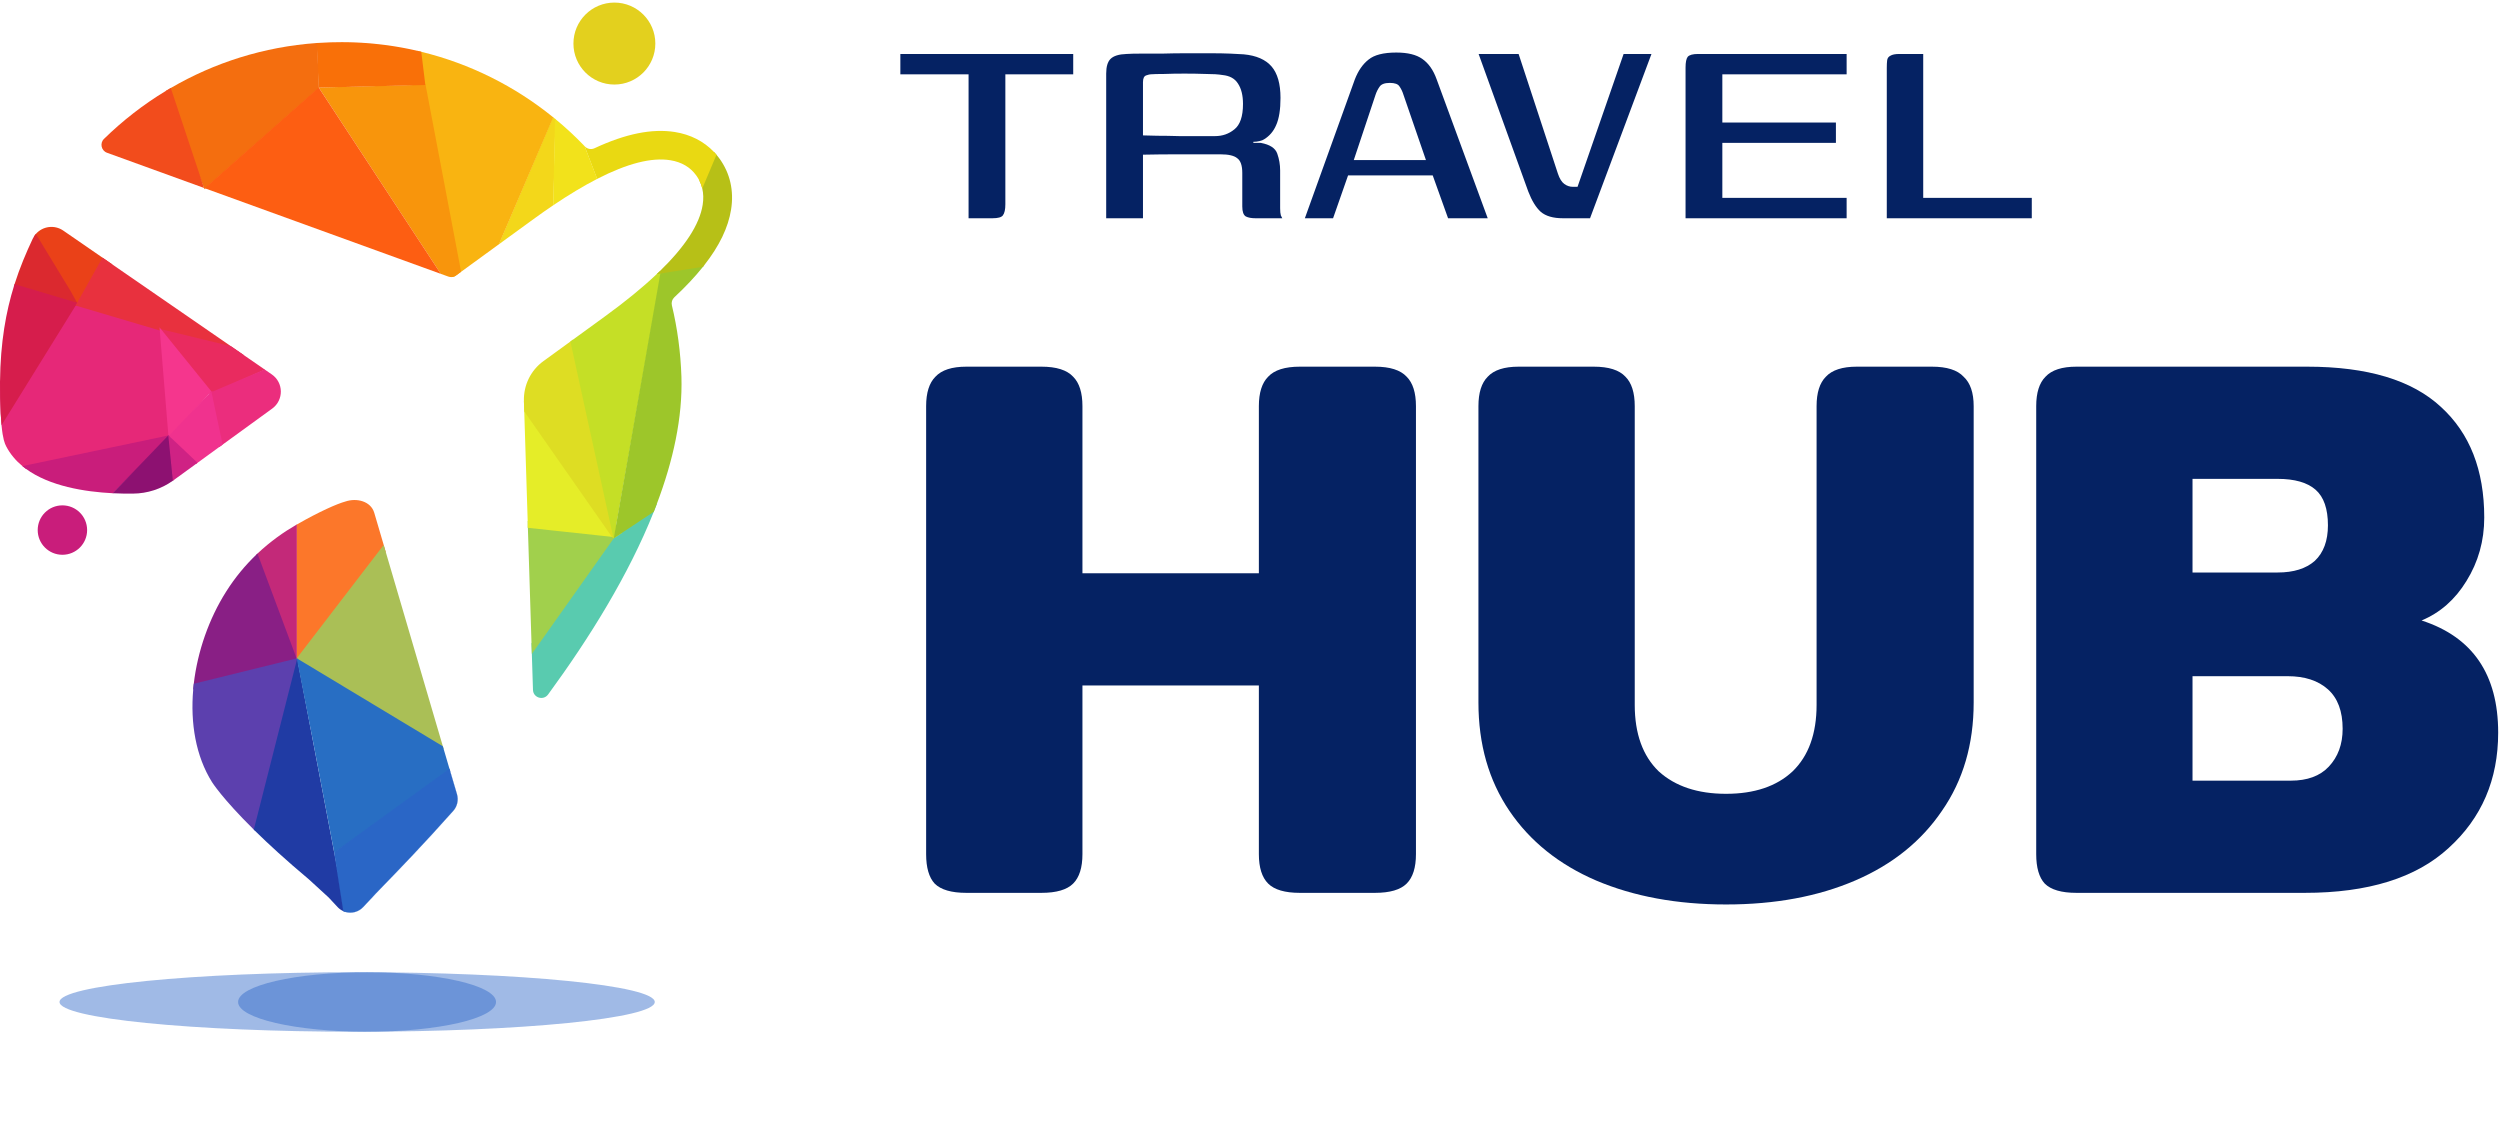 <?xml version="1.0" encoding="UTF-8"?> <svg xmlns="http://www.w3.org/2000/svg" width="126" height="57" viewBox="0 0 126 57" fill="none"> <g clip-path="url(#clip0_101_264)"> <path d="M48.705 45C47.951 45 47.418 44.844 47.106 44.532C46.82 44.22 46.677 43.726 46.677 43.05V20.469C46.677 19.793 46.833 19.299 47.145 18.987C47.457 18.649 47.977 18.48 48.705 18.48H52.488C53.242 18.48 53.775 18.649 54.087 18.987C54.399 19.299 54.555 19.793 54.555 20.469V28.893H63.447V20.469C63.447 19.793 63.603 19.299 63.915 18.987C64.227 18.649 64.76 18.48 65.514 18.48H69.297C70.051 18.48 70.584 18.649 70.896 18.987C71.208 19.299 71.364 19.793 71.364 20.469V43.05C71.364 43.726 71.208 44.22 70.896 44.532C70.584 44.844 70.051 45 69.297 45H65.514C64.76 45 64.227 44.844 63.915 44.532C63.603 44.22 63.447 43.726 63.447 43.05V34.548H54.555V43.05C54.555 43.726 54.399 44.22 54.087 44.532C53.775 44.844 53.242 45 52.488 45H48.705Z" fill="#052263"></path> <path d="M86.993 45.585C84.523 45.585 82.339 45.182 80.441 44.376C78.569 43.57 77.113 42.4 76.073 40.866C75.033 39.332 74.513 37.512 74.513 35.406V20.469C74.513 19.793 74.669 19.299 74.981 18.987C75.293 18.649 75.813 18.48 76.541 18.48H80.324C81.078 18.48 81.611 18.649 81.923 18.987C82.235 19.299 82.391 19.793 82.391 20.469V35.523C82.391 36.979 82.794 38.097 83.6 38.877C84.432 39.631 85.563 40.008 86.993 40.008C88.423 40.008 89.541 39.631 90.347 38.877C91.153 38.097 91.556 36.979 91.556 35.523V20.469C91.556 19.793 91.712 19.299 92.024 18.987C92.336 18.649 92.856 18.48 93.584 18.48H97.367C98.121 18.48 98.654 18.649 98.966 18.987C99.304 19.299 99.473 19.793 99.473 20.469V35.406C99.473 37.512 98.94 39.332 97.874 40.866C96.834 42.4 95.378 43.57 93.506 44.376C91.634 45.182 89.463 45.585 86.993 45.585Z" fill="#052263"></path> <path d="M104.653 45C103.899 45 103.366 44.844 103.054 44.532C102.768 44.22 102.625 43.726 102.625 43.05V20.469C102.625 19.793 102.781 19.299 103.093 18.987C103.405 18.649 103.925 18.48 104.653 18.48H116.275C119.317 18.48 121.566 19.156 123.022 20.508C124.478 21.834 125.206 23.693 125.206 26.085C125.206 27.255 124.907 28.321 124.309 29.283C123.737 30.219 122.983 30.882 122.047 31.272C124.621 32.104 125.908 33.989 125.908 36.927C125.908 39.293 125.076 41.23 123.412 42.738C121.774 44.246 119.356 45 116.158 45H104.653ZM114.793 28.854C115.599 28.854 116.223 28.659 116.665 28.269C117.107 27.853 117.328 27.255 117.328 26.475C117.328 25.643 117.12 25.045 116.704 24.681C116.288 24.317 115.651 24.135 114.793 24.135H110.503V28.854H114.793ZM115.456 39.345C116.288 39.345 116.925 39.111 117.367 38.643C117.835 38.149 118.069 37.512 118.069 36.732C118.069 35.848 117.822 35.185 117.328 34.743C116.834 34.301 116.158 34.08 115.3 34.08H110.503V39.345H115.456Z" fill="#052263"></path> <path d="M45.378 2.72H54.09V3.746H50.67V10.298C50.67 10.562 50.628 10.748 50.544 10.856C50.472 10.952 50.298 11 50.022 11H48.816V3.746H45.378V2.72Z" fill="#052263"></path> <path d="M60.919 7.778C60.919 7.778 60.763 7.778 60.45 7.778C60.151 7.778 59.748 7.778 59.245 7.778C58.74 7.778 58.194 7.784 57.606 7.796V11H55.752V3.71C55.752 3.362 55.825 3.116 55.968 2.972C56.124 2.816 56.395 2.732 56.779 2.72C56.959 2.708 57.205 2.702 57.517 2.702C57.828 2.702 58.182 2.702 58.578 2.702C58.974 2.69 59.377 2.684 59.785 2.684C60.205 2.684 60.606 2.684 60.99 2.684C61.374 2.684 61.711 2.69 61.998 2.702C62.298 2.714 62.526 2.726 62.682 2.738C63.319 2.798 63.786 3.002 64.087 3.35C64.386 3.698 64.537 4.226 64.537 4.934C64.537 5.522 64.465 5.978 64.32 6.302C64.189 6.614 63.984 6.854 63.709 7.022C63.66 7.058 63.583 7.088 63.474 7.112C63.379 7.136 63.276 7.148 63.169 7.148V7.202C63.228 7.202 63.294 7.202 63.367 7.202C63.438 7.202 63.498 7.202 63.547 7.202C64.002 7.286 64.278 7.466 64.374 7.742C64.471 8.018 64.519 8.3 64.519 8.588V10.496C64.519 10.652 64.531 10.772 64.555 10.856C64.591 10.94 64.615 10.988 64.626 11H63.276C63.072 11 62.91 10.97 62.791 10.91C62.67 10.838 62.611 10.67 62.611 10.406V8.714C62.611 8.342 62.526 8.096 62.358 7.976C62.203 7.844 61.92 7.778 61.513 7.778H60.919ZM57.606 6.824C57.763 6.824 58.002 6.83 58.327 6.842C58.663 6.842 59.029 6.848 59.425 6.86C59.821 6.86 60.187 6.86 60.523 6.86C60.858 6.86 61.099 6.86 61.242 6.86C61.614 6.86 61.938 6.746 62.215 6.518C62.502 6.29 62.647 5.864 62.647 5.24C62.647 4.808 62.562 4.466 62.395 4.214C62.239 3.962 61.98 3.818 61.62 3.782C61.404 3.746 61.123 3.728 60.775 3.728C60.426 3.716 60.066 3.71 59.694 3.71C59.322 3.71 58.98 3.716 58.669 3.728C58.368 3.728 58.141 3.734 57.984 3.746C57.949 3.746 57.877 3.764 57.769 3.8C57.66 3.836 57.606 3.95 57.606 4.142V6.824Z" fill="#052263"></path> <path d="M65.765 11L68.285 3.998C68.453 3.566 68.681 3.236 68.969 3.008C69.257 2.768 69.725 2.648 70.373 2.648C70.949 2.648 71.387 2.756 71.687 2.972C71.999 3.188 72.239 3.53 72.407 3.998L74.981 11H72.983L72.209 8.84H67.943L67.187 11H65.765ZM68.231 8.066H71.867L70.733 4.772C70.685 4.616 70.619 4.478 70.535 4.358C70.463 4.238 70.301 4.178 70.049 4.178C69.785 4.178 69.611 4.244 69.527 4.376C69.443 4.496 69.377 4.628 69.329 4.772L68.231 8.066Z" fill="#052263"></path> <path d="M78.77 11C78.278 11 77.906 10.892 77.654 10.676C77.414 10.46 77.204 10.118 77.024 9.65L74.522 2.72H76.538L78.518 8.75C78.602 9.002 78.71 9.176 78.842 9.272C78.974 9.368 79.118 9.416 79.274 9.416H79.508L81.83 2.72H83.234L80.138 11H78.77Z" fill="#052263"></path> <path d="M84.952 11V3.404C84.952 3.14 84.988 2.96 85.06 2.864C85.144 2.768 85.318 2.72 85.582 2.72H93.07V3.746H86.806V6.176H92.53V7.202H86.806V9.974H93.07V11H84.952Z" fill="#052263"></path> <path d="M96.93 2.72V9.974H102.402V11H95.094V3.422C95.094 3.266 95.1 3.14 95.112 3.044C95.124 2.936 95.178 2.858 95.275 2.81C95.371 2.75 95.52 2.72 95.725 2.72H96.93Z" fill="#052263"></path> <g clip-path="url(#clip1_101_264)"> <path d="M33.103 25.399L32.327 24.886L31.104 26.551L31.022 26.662L31.011 26.678L30.998 26.695L30.982 26.716L30.865 26.876L30.786 26.984L30.74 27.046L26.788 32.425L26.805 32.959L26.862 34.768C26.873 35.168 27.383 35.325 27.621 35.006C29.705 32.161 31.685 28.978 32.95 25.794L33.103 25.399Z" fill="#59CBAF"></path> <path d="M31.337 26.728L31.287 26.799L31.15 26.985L31.128 26.935L31.108 26.969L31.081 26.993L31 27.056L30.95 27.108L26.805 32.958L26.788 32.424L26.605 26.601L26.598 26.601V26.259L30.554 26.651L30.822 26.677L30.977 26.692L30.998 26.695L31.008 26.695L31.016 26.696L31.226 26.717L31.337 26.728Z" fill="#A1D04C"></path> <path d="M31.129 27L31.038 27.06L31.015 27.075L30.95 27.068L30.942 27.067L30.907 27.064L30.838 27.057L30.741 27.046L26.606 26.602L26.599 26.601V26.378L26.422 20.737L26.405 20.215C26.405 20.213 26.405 20.211 26.405 20.209L30.666 25.959L30.881 26.25L31.048 26.475L31.055 26.485L31.105 26.552L31.227 26.718L31.288 26.799L31.336 26.864L31.129 27Z" fill="#E5ED28"></path> <path d="M30.94 27.125L30.931 27.131L30.838 27.056L30.787 26.982L30.555 26.65L26.422 20.735L26.405 20.213C26.405 20.212 26.405 20.209 26.405 20.208C26.384 19.415 26.748 18.663 27.391 18.199L28.749 17.212L28.877 17.119L30.88 26.249L30.977 26.691L30.983 26.715L30.994 26.769L30.999 26.79L31.055 27.046L31.034 27.049L31.001 27.053L30.94 27.125Z" fill="#DEDD23"></path> <path d="M33.348 13.632L33.331 13.723L33.321 13.779L31.054 26.484L31.022 26.662L31.016 26.696L30.998 26.791L30.949 27.068L30.94 27.122L30.939 27.125L30.938 27.124L30.933 27.114L30.906 27.064L30.865 26.875L30.821 26.677L30.664 25.959L28.748 17.213L28.875 17.12L30.466 15.964C31.508 15.208 32.386 14.491 33.101 13.813C33.143 13.773 33.184 13.734 33.224 13.694L33.348 13.632Z" fill="#C5DF26"></path> <path d="M33.103 25.399C33.929 23.217 34.408 21.043 34.344 18.984C34.303 17.748 34.141 16.546 33.863 15.391C33.828 15.24 33.875 15.089 33.985 14.985C34.553 14.456 35.034 13.944 35.432 13.446L35.488 13.377L33.332 13.724L33.29 13.731L33.28 13.786L31.047 26.475L31.011 26.679L31.008 26.696L30.995 26.77L30.943 27.067L30.932 27.131L30.94 27.125L31.015 27.075L31.056 27.049L31.151 26.986L31.335 26.864L32.951 25.794L33.103 25.399Z" fill="#9DC62A"></path> <path d="M36.847 10.56C36.703 11.467 36.258 12.396 35.487 13.376L35.432 13.445L33.321 13.779L33.279 13.786L33.101 13.814C33.143 13.774 33.184 13.735 33.225 13.695C34.529 12.434 35.26 11.309 35.415 10.323C35.461 10.03 35.454 9.756 35.394 9.501C35.362 9.362 35.314 9.23 35.249 9.103L35.983 7.657C36.027 7.703 36.07 7.751 36.111 7.8C36.166 7.865 36.218 7.932 36.268 8.001C36.795 8.732 36.998 9.614 36.847 10.56Z" fill="#B7C017"></path> <path d="M36.111 7.8L35.394 9.501C35.362 9.362 35.314 9.23 35.249 9.103C35.204 9.013 35.152 8.926 35.091 8.842C34.79 8.425 34.355 8.169 33.787 8.076C32.845 7.922 31.615 8.237 30.099 9.015L30.093 9.018L29.463 7.367L29.467 7.371C29.471 7.376 29.476 7.38 29.48 7.385C29.608 7.513 29.799 7.548 29.961 7.472C31.543 6.734 32.87 6.473 34.012 6.653C34.8 6.779 35.474 7.122 35.982 7.657C36.028 7.703 36.07 7.751 36.111 7.8Z" fill="#E9D912"></path> <path d="M27.879 10.348C27.561 10.562 27.233 10.792 26.897 11.037L25.149 12.308L25.134 12.319L27.869 5.901C27.875 5.905 27.88 5.909 27.886 5.914C27.915 5.938 27.944 5.961 27.973 5.985C27.979 5.991 27.986 5.995 27.993 6.001L27.889 10.341L27.879 10.348Z" fill="#F3D71A"></path> <path d="M27.885 5.914L25.149 12.308L25.134 12.319L23.241 13.697L22.98 13.887C22.975 13.891 22.969 13.895 22.964 13.899C22.961 13.901 22.957 13.903 22.954 13.905C22.954 13.906 22.953 13.907 22.951 13.907C22.948 13.909 22.944 13.911 22.941 13.913C22.939 13.914 22.939 13.915 22.937 13.915C22.934 13.917 22.931 13.918 22.928 13.92C22.926 13.921 22.924 13.922 22.922 13.923C22.92 13.925 22.917 13.926 22.915 13.927C22.913 13.928 22.911 13.929 22.909 13.93C22.905 13.931 22.901 13.933 22.897 13.934C22.896 13.934 22.896 13.935 22.896 13.935C22.893 13.937 22.889 13.938 22.885 13.939C22.878 13.941 22.872 13.944 22.866 13.945C22.862 13.947 22.858 13.947 22.854 13.948C22.854 13.948 22.853 13.949 22.853 13.949C22.85 13.95 22.847 13.951 22.845 13.951C22.84 13.952 22.836 13.954 22.832 13.954C22.829 13.955 22.826 13.956 22.824 13.956C22.82 13.957 22.816 13.958 22.812 13.958C22.807 13.959 22.803 13.96 22.799 13.961C22.798 13.961 22.797 13.961 22.796 13.961C22.792 13.962 22.788 13.962 22.784 13.962C22.779 13.963 22.774 13.963 22.77 13.963L21.356 4.285L21.354 4.27L21.238 3.481L21.02 2.56C21.038 2.564 21.055 2.568 21.074 2.572C21.087 2.575 21.099 2.578 21.11 2.581C21.112 2.582 21.114 2.582 21.116 2.582C21.138 2.587 21.159 2.593 21.18 2.597C21.198 2.602 21.217 2.606 21.235 2.611C23.695 3.212 25.951 4.349 27.869 5.902C27.874 5.905 27.88 5.909 27.885 5.914Z" fill="#F9B411"></path> <path d="M23.24 13.697L22.979 13.887C22.974 13.891 22.968 13.895 22.963 13.899C22.96 13.901 22.957 13.903 22.953 13.905C22.953 13.906 22.952 13.907 22.95 13.907C22.947 13.909 22.943 13.911 22.94 13.913C22.939 13.914 22.938 13.915 22.936 13.915C22.933 13.917 22.93 13.919 22.927 13.92C22.925 13.921 22.923 13.922 22.922 13.923C22.919 13.925 22.916 13.926 22.914 13.927C22.912 13.928 22.91 13.929 22.908 13.93C22.904 13.931 22.9 13.933 22.896 13.934C22.896 13.934 22.896 13.935 22.895 13.935C22.892 13.937 22.888 13.938 22.884 13.939C22.878 13.941 22.871 13.944 22.865 13.945C22.861 13.947 22.857 13.947 22.853 13.948C22.853 13.948 22.852 13.949 22.852 13.949C22.849 13.95 22.846 13.951 22.844 13.951C22.839 13.952 22.835 13.954 22.831 13.954C22.828 13.955 22.825 13.956 22.823 13.956C22.819 13.957 22.815 13.958 22.811 13.958C22.806 13.959 22.803 13.96 22.798 13.961C22.797 13.961 22.796 13.961 22.796 13.961C22.791 13.962 22.787 13.962 22.783 13.962C22.778 13.963 22.774 13.963 22.769 13.963C22.764 13.963 22.76 13.964 22.754 13.964C22.737 13.965 22.72 13.964 22.703 13.962C22.696 13.962 22.69 13.962 22.684 13.96C22.681 13.96 22.677 13.959 22.674 13.958C22.668 13.958 22.662 13.957 22.656 13.955C22.652 13.954 22.647 13.954 22.642 13.952C22.626 13.948 22.609 13.944 22.592 13.938L22.219 13.803L22.214 13.8L16.066 4.416L16.064 4.412L21.353 4.269L21.438 4.267H21.447L23.24 13.697Z" fill="#F8950C"></path> <path d="M15.938 1.631H15.944L15.938 1.633V1.631Z" fill="#F97008"></path> <path d="M21.44 4.283L21.356 4.285L16.073 4.416H16.066H16.06V4.415V4.414L15.962 2.168C15.966 2.168 15.969 2.167 15.973 2.167C15.978 2.167 15.983 2.166 15.988 2.166C16.209 2.151 16.432 2.14 16.656 2.133C16.832 2.127 17.007 2.125 17.18 2.125C17.198 2.125 17.216 2.125 17.234 2.125C17.252 2.125 17.269 2.125 17.287 2.125C17.293 2.125 17.299 2.125 17.304 2.125C17.324 2.125 17.345 2.125 17.365 2.126H17.366C17.39 2.126 17.415 2.127 17.439 2.127C17.462 2.127 17.485 2.127 17.506 2.127C17.509 2.127 17.511 2.127 17.514 2.127C17.517 2.127 17.519 2.127 17.522 2.127C17.529 2.127 17.537 2.127 17.544 2.128C17.548 2.128 17.551 2.128 17.555 2.128C17.559 2.128 17.562 2.128 17.566 2.128C17.589 2.129 17.612 2.129 17.635 2.13C17.652 2.13 17.67 2.13 17.688 2.131C17.706 2.132 17.725 2.132 17.743 2.133C17.761 2.134 17.778 2.134 17.796 2.134C17.811 2.135 17.826 2.135 17.842 2.136C17.86 2.137 17.878 2.138 17.896 2.138C17.912 2.139 17.927 2.14 17.943 2.141C17.955 2.141 17.969 2.141 17.981 2.142C17.999 2.143 18.018 2.144 18.036 2.145C18.045 2.145 18.054 2.145 18.063 2.146C18.064 2.146 18.066 2.146 18.067 2.146C18.069 2.146 18.07 2.146 18.072 2.146C18.076 2.146 18.081 2.146 18.084 2.147L18.141 2.15C18.162 2.151 18.183 2.152 18.204 2.154C18.215 2.155 18.225 2.155 18.236 2.155C18.252 2.156 18.268 2.157 18.284 2.159C18.304 2.16 18.325 2.161 18.345 2.163C18.368 2.164 18.391 2.166 18.414 2.167C18.418 2.167 18.422 2.168 18.427 2.168L18.443 2.169C18.451 2.17 18.46 2.17 18.469 2.17C18.511 2.173 18.552 2.177 18.593 2.18C18.612 2.181 18.63 2.183 18.648 2.184C18.665 2.186 18.682 2.188 18.698 2.189C18.717 2.191 18.737 2.192 18.756 2.195C18.783 2.197 18.809 2.199 18.837 2.202C18.854 2.204 18.872 2.206 18.89 2.208C18.892 2.208 18.894 2.208 18.895 2.209C18.91 2.21 18.924 2.212 18.937 2.213C18.941 2.213 18.945 2.213 18.949 2.214C18.964 2.216 18.978 2.217 18.993 2.219C18.999 2.22 19.004 2.22 19.01 2.22C19.031 2.223 19.052 2.225 19.073 2.227C19.076 2.227 19.08 2.228 19.083 2.228C19.115 2.232 19.147 2.235 19.18 2.239C19.226 2.245 19.272 2.25 19.318 2.256C19.333 2.257 19.348 2.26 19.364 2.261C19.386 2.264 19.409 2.267 19.43 2.27C19.45 2.272 19.47 2.275 19.49 2.277C19.509 2.28 19.53 2.283 19.549 2.285C19.57 2.288 19.589 2.291 19.609 2.294C19.628 2.297 19.647 2.299 19.667 2.303C19.669 2.303 19.671 2.303 19.673 2.303C19.692 2.306 19.71 2.309 19.728 2.312C19.746 2.314 19.763 2.317 19.78 2.32C19.791 2.321 19.802 2.323 19.812 2.324C19.825 2.327 19.838 2.328 19.851 2.331C19.869 2.334 19.887 2.336 19.905 2.339C19.945 2.346 19.984 2.352 20.023 2.359C20.043 2.362 20.062 2.366 20.083 2.369C20.102 2.372 20.122 2.376 20.141 2.379C20.161 2.382 20.18 2.386 20.2 2.389C20.22 2.392 20.239 2.396 20.259 2.4C20.298 2.407 20.337 2.415 20.376 2.422C20.395 2.426 20.415 2.43 20.435 2.433C20.454 2.437 20.474 2.441 20.493 2.445C20.51 2.448 20.525 2.451 20.542 2.454C20.549 2.456 20.557 2.457 20.565 2.459C20.58 2.462 20.595 2.465 20.61 2.468C20.628 2.471 20.644 2.475 20.661 2.478C20.683 2.483 20.705 2.488 20.727 2.493C20.747 2.496 20.766 2.501 20.785 2.505C20.805 2.509 20.823 2.514 20.843 2.518C20.862 2.522 20.882 2.526 20.901 2.53C20.92 2.535 20.939 2.539 20.959 2.543C20.978 2.548 20.997 2.552 21.016 2.557C21.034 2.561 21.052 2.565 21.071 2.569C21.084 2.572 21.095 2.575 21.107 2.578C21.109 2.579 21.111 2.579 21.113 2.579C21.134 2.584 21.156 2.59 21.177 2.594C21.195 2.599 21.213 2.603 21.232 2.608L21.334 3.443L21.435 4.265L21.44 4.283Z" fill="#F97008"></path> <path d="M16.074 4.448L16.072 4.449L10.349 9.498L10.325 9.519L10.306 9.536L10.298 9.51L10.284 9.475L8.359 4.582C8.441 4.532 8.524 4.483 8.607 4.435C10.793 3.161 13.288 2.359 15.962 2.168C15.966 2.168 15.969 2.167 15.973 2.167C15.978 2.167 15.983 2.166 15.988 2.166C15.986 2.184 15.984 2.202 15.986 2.202L16.072 4.412V4.416L16.073 4.427L16.074 4.448Z" fill="#F46E0F"></path> <path d="M10.285 9.474L10.284 9.473L5.391 7.698C5.102 7.593 5.02 7.216 5.24 7.001C6.181 6.081 7.226 5.267 8.36 4.581C8.442 4.531 8.525 4.482 8.608 4.434L10.285 9.474Z" fill="#F24C1C"></path> <path d="M22.218 13.804L16.066 4.416L16.064 4.412L16.06 4.415L10.316 9.486L22.212 13.801L22.218 13.804Z" fill="#FD5E12"></path> <path d="M30.094 9.018C29.416 9.367 28.681 9.808 27.889 10.341L27.88 10.348L27.973 5.984C27.979 5.99 27.986 5.995 27.992 6C28.509 6.426 29.001 6.882 29.464 7.366L29.468 7.37L30.1 9.014L30.094 9.018Z" fill="#F2E21B"></path> <path d="M1.307 23.63L8.227 22.054L8.421 22.009L8.487 21.994L8.49 21.993L8.508 21.989L8.531 21.984L8.536 21.983L8.563 21.977L8.561 21.909L8.466 17.127L8.463 17.003L8.459 16.777L8.456 16.675L8.441 15.924L4.233 14.934L4.088 14.901L3.456 14.752L3.391 14.737L2.85 14.611L2.673 14.899L2.602 15.013L0.001 19.233C-0.002 19.493 -0 19.761 0.007 20.037C0.02 20.645 0.045 21.094 0.077 21.431C0.144 22.144 0.241 22.352 0.308 22.487C0.511 22.882 0.793 23.213 1.129 23.491L1.307 23.63Z" fill="#E62878"></path> <path d="M5.666 13.331L4.234 14.934L3.818 15.401L3.817 15.401L3.814 15.405L3.805 15.414L3.797 15.422L3.78 15.394L3.66 15.191L3.391 14.736L1.719 11.908C1.747 11.866 1.777 11.826 1.809 11.789C2.148 11.404 2.739 11.313 3.187 11.621L5.164 12.984L5.666 13.331Z" fill="#EA4118"></path> <path d="M3.82 15.408L3.813 15.405L3.811 15.405L3.78 15.394L2.603 15.013L0.71 14.399C0.718 14.372 0.726 14.346 0.734 14.321C1.002 13.478 1.318 12.737 1.646 12.039C1.667 11.993 1.691 11.949 1.719 11.909C1.746 11.866 1.777 11.827 1.809 11.79L3.547 14.65L3.888 15.261L3.812 15.394L3.815 15.399L3.816 15.402L3.817 15.404L3.82 15.408Z" fill="#DB292F"></path> <path d="M3.898 15.263L3.815 15.398L3.813 15.401L3.811 15.405L3.805 15.415L0.077 21.431C0.045 21.094 0.019 20.644 0.007 20.038C-0 19.761 -0.002 19.494 0.001 19.233C0.021 17.24 0.305 15.698 0.709 14.398C0.717 14.371 0.726 14.346 0.733 14.32L2.672 14.898L3.659 15.192L3.708 15.207L3.887 15.26L3.898 15.263Z" fill="#D61D4C"></path> <path d="M12.321 17.92L8.46 16.777L8.212 16.703L8.119 16.676L8.053 16.657L3.817 15.402H3.816L3.813 15.401L3.809 15.4L3.812 15.394V15.393L3.888 15.26L4.089 14.901L5.164 12.984L5.666 13.331L11.639 17.45V17.45L11.676 17.475L12.321 17.92Z" fill="#E8313E"></path> <path d="M13.333 18.618L12.321 17.92L11.676 17.475L11.639 17.45V17.45L8.457 16.675L8.119 16.592L8.046 16.575L8.04 16.574L8.047 16.582L8.119 16.676L8.467 17.127L10.552 19.829L10.56 19.84L10.585 19.873L10.674 19.833L10.799 19.778L13.354 18.633L13.333 18.618Z" fill="#E92B5F"></path> <path d="M10.652 19.725L8.04 16.499L8.501 22.118L10.652 19.725Z" fill="#F5368D"></path> <path d="M1.129 23.491L1.307 23.63C2.5 24.503 4.263 24.788 5.68 24.859L5.705 24.86L8.49 22.015L8.493 22.013L8.509 21.997L8.492 22L8.489 22L8.487 21.942L8.196 22.009L1.129 23.491Z" fill="#C91D7B"></path> <path d="M5.705 24.86C6.068 24.878 6.407 24.882 6.708 24.878C7.427 24.873 8.125 24.645 8.713 24.228L8.746 24.204L8.541 22.077L8.535 22.017L8.532 21.985L8.531 21.979L8.528 21.945L8.508 21.965L8.489 21.939L8.485 21.943L8.482 21.947L8.421 22.01L8.415 22.016L5.68 24.859L5.705 24.86Z" fill="#8D1171"></path> <path d="M13.333 18.618L10.752 19.722L10.652 19.725L10.587 19.793L10.627 19.852L10.557 19.824L10.56 19.841L10.588 19.994L11.043 22.536C11.102 22.493 11.162 22.449 11.222 22.406C11.227 22.402 11.233 22.399 11.238 22.395C12.066 21.793 12.895 21.19 13.723 20.59C14.308 20.16 14.296 19.284 13.7 18.871L13.355 18.634L13.333 18.618Z" fill="#EB2D7D"></path> <path d="M11.221 22.406C11.162 22.449 11.102 22.492 11.042 22.535C10.68 22.799 10.317 23.062 9.955 23.326C9.926 23.347 9.896 23.368 9.867 23.39L8.567 22.05L8.535 22.016L8.509 21.989L8.497 21.976L8.513 21.959L8.528 21.943L8.562 21.908L10.551 19.829L10.556 19.823L10.586 19.793L10.651 19.725L10.659 19.761L10.674 19.833L10.686 19.89L11.221 22.406Z" fill="#F0328E"></path> <path d="M8.747 24.203C8.749 24.202 8.751 24.2 8.753 24.199C9.124 23.929 9.497 23.659 9.868 23.389C9.897 23.368 9.927 23.347 9.956 23.326L8.587 22.03L8.537 21.983L8.532 21.978L8.513 21.961L8.49 21.939L8.486 21.935L8.482 21.947L8.487 21.995L8.488 22.001L8.489 22.016L8.713 24.228" fill="#CF2284"></path> <path d="M19.441 27.82L15.055 33.162L15.001 33.229L14.991 33.24L14.976 33.258L14.958 33.281L14.954 33.286L14.951 33.29L14.935 33.309V26.449L14.959 26.436C16.096 25.783 16.994 25.389 17.406 25.277C17.972 25.083 18.687 25.256 18.862 25.843L19.339 27.466L19.34 27.47L19.441 27.82Z" fill="#FC772A"></path> <path d="M14.933 26.449C14.303 26.813 13.627 27.287 12.976 27.9C12.95 27.925 12.924 27.949 12.898 27.974L14.913 33.196L14.923 33.222L14.933 33.248L14.943 33.273L14.95 33.29L14.953 33.297L14.958 33.309V33.308V33.281V33.208V33.203V33.186V33.179V26.436L14.933 26.449Z" fill="#C32979"></path> <path d="M9.736 34.755L14.939 33.35L14.964 33.344L15.004 33.333L14.993 33.302L14.976 33.258L14.969 33.236L14.958 33.207L14.955 33.2L14.95 33.187V33.186L14.934 33.144L12.977 27.9C12.951 27.924 12.925 27.948 12.899 27.973C12.366 28.487 11.852 29.096 11.397 29.818C10.536 31.177 9.956 32.823 9.766 34.462L9.736 34.755Z" fill="#891F85"></path> <path d="M22.363 37.759L15.015 33.316L15.003 33.309L14.993 33.302L14.98 33.295L14.957 33.281L14.951 33.277L14.943 33.272L14.934 33.267L14.903 33.248L14.924 33.222L14.934 33.208L14.937 33.204L14.944 33.194L14.95 33.187L14.95 33.186L14.957 33.177L19.338 27.466L19.338 27.47L19.442 27.82L22.32 37.613L22.329 37.643L22.331 37.647L22.363 37.759Z" fill="#AABF56"></path> <path d="M15.033 33.247L15.016 33.316L15.01 33.338L14.984 33.441L12.837 41.858C12.822 41.843 12.807 41.828 12.793 41.814C11.195 40.237 10.686 39.419 10.686 39.419C9.865 38.109 9.59 36.445 9.738 34.755L9.768 34.461L14.915 33.194L14.935 33.189H14.936L14.939 33.188L14.952 33.185H14.953L14.96 33.176L15.033 33.247Z" fill="#5C40AE"></path> <path d="M17.416 45.962L17.306 45.923C17.198 45.876 17.098 45.807 17.013 45.715L16.59 45.261C16.584 45.255 16.579 45.249 16.574 45.243C16.564 45.232 16.556 45.222 16.544 45.215C16.023 44.732 15.635 44.378 15.566 44.319C14.425 43.363 13.53 42.541 12.836 41.859C12.821 41.844 12.806 41.829 12.791 41.815L14.939 33.35L14.952 33.297L14.954 33.292L14.957 33.28L14.968 33.236L14.974 33.212L14.969 33.188L14.987 33.22L14.991 33.24L15.004 33.309L15.009 33.339L16.749 42.465L16.842 42.955L17.416 45.962Z" fill="#203BA4"></path> <path d="M22.693 38.882L16.873 42.969L16.868 42.943L16.843 42.951L16.749 42.465L15.787 37.419L15.006 33.431L14.998 33.385L14.988 33.333L14.98 33.297L14.98 33.295L14.977 33.282L14.976 33.276L14.974 33.267L14.968 33.236L14.957 33.177L14.98 33.191L14.981 33.192L15.056 33.237L22.32 37.613L22.329 37.643L22.33 37.647L22.363 37.759L22.653 38.748L22.692 38.877L22.693 38.882Z" fill="#286EC3"></path> <path d="M22.843 40.867C21.351 42.547 20.085 43.852 19.349 44.61C19.006 44.964 18.778 45.198 18.698 45.296C18.69 45.3 18.685 45.306 18.679 45.313C18.676 45.317 18.673 45.321 18.668 45.326L18.303 45.715C18.07 45.965 17.722 46.05 17.415 45.963L17.306 45.924L16.842 42.955L16.844 42.954L16.867 42.937L22.653 38.748L22.691 38.877L22.692 38.882L23.029 40.024C23.116 40.321 23.046 40.64 22.843 40.867Z" fill="#2A66C6" stroke="#2A66C6" stroke-width="0.008"></path> <path d="M30.965 0.13C29.825 0.13 28.901 1.055 28.901 2.195C28.901 3.336 29.826 4.261 30.965 4.261C32.105 4.261 33.029 3.336 33.029 2.195C33.029 1.055 32.105 0.13 30.965 0.13Z" fill="#E3D01E"></path> <path d="M3.145 25.47C2.458 25.47 1.9 26.027 1.9 26.716C1.9 27.404 2.458 27.961 3.145 27.961C3.833 27.961 4.391 27.404 4.391 26.716C4.391 26.027 3.833 25.47 3.145 25.47Z" fill="#C91D7B"></path> </g> <g opacity="0.45" filter="url(#filter0_f_101_264)"> <ellipse cx="18" cy="50.5" rx="15" ry="1.5" fill="#2C66C7"></ellipse> </g> <g opacity="0.45" filter="url(#filter1_f_101_264)"> <ellipse cx="18.5" cy="50.5" rx="6.5" ry="1.5" fill="#2C66C7"></ellipse> </g> </g> <defs> <filter id="filter0_f_101_264" x="-2" y="44" width="40" height="13" filterUnits="userSpaceOnUse" color-interpolation-filters="sRGB"> <feFlood flood-opacity="0" result="BackgroundImageFix"></feFlood> <feBlend mode="normal" in="SourceGraphic" in2="BackgroundImageFix" result="shape"></feBlend> <feGaussianBlur stdDeviation="2.5" result="effect1_foregroundBlur_101_264"></feGaussianBlur> </filter> <filter id="filter1_f_101_264" x="7" y="44" width="23" height="13" filterUnits="userSpaceOnUse" color-interpolation-filters="sRGB"> <feFlood flood-opacity="0" result="BackgroundImageFix"></feFlood> <feBlend mode="normal" in="SourceGraphic" in2="BackgroundImageFix" result="shape"></feBlend> <feGaussianBlur stdDeviation="2.5" result="effect1_foregroundBlur_101_264"></feGaussianBlur> </filter> <clipPath id="clip0_101_264"> <rect width="126" height="57" fill="white"></rect> </clipPath> <clipPath id="clip1_101_264"> <rect width="36.896" height="45.87" fill="white" transform="translate(0 0.13)"></rect> </clipPath> </defs> </svg> 